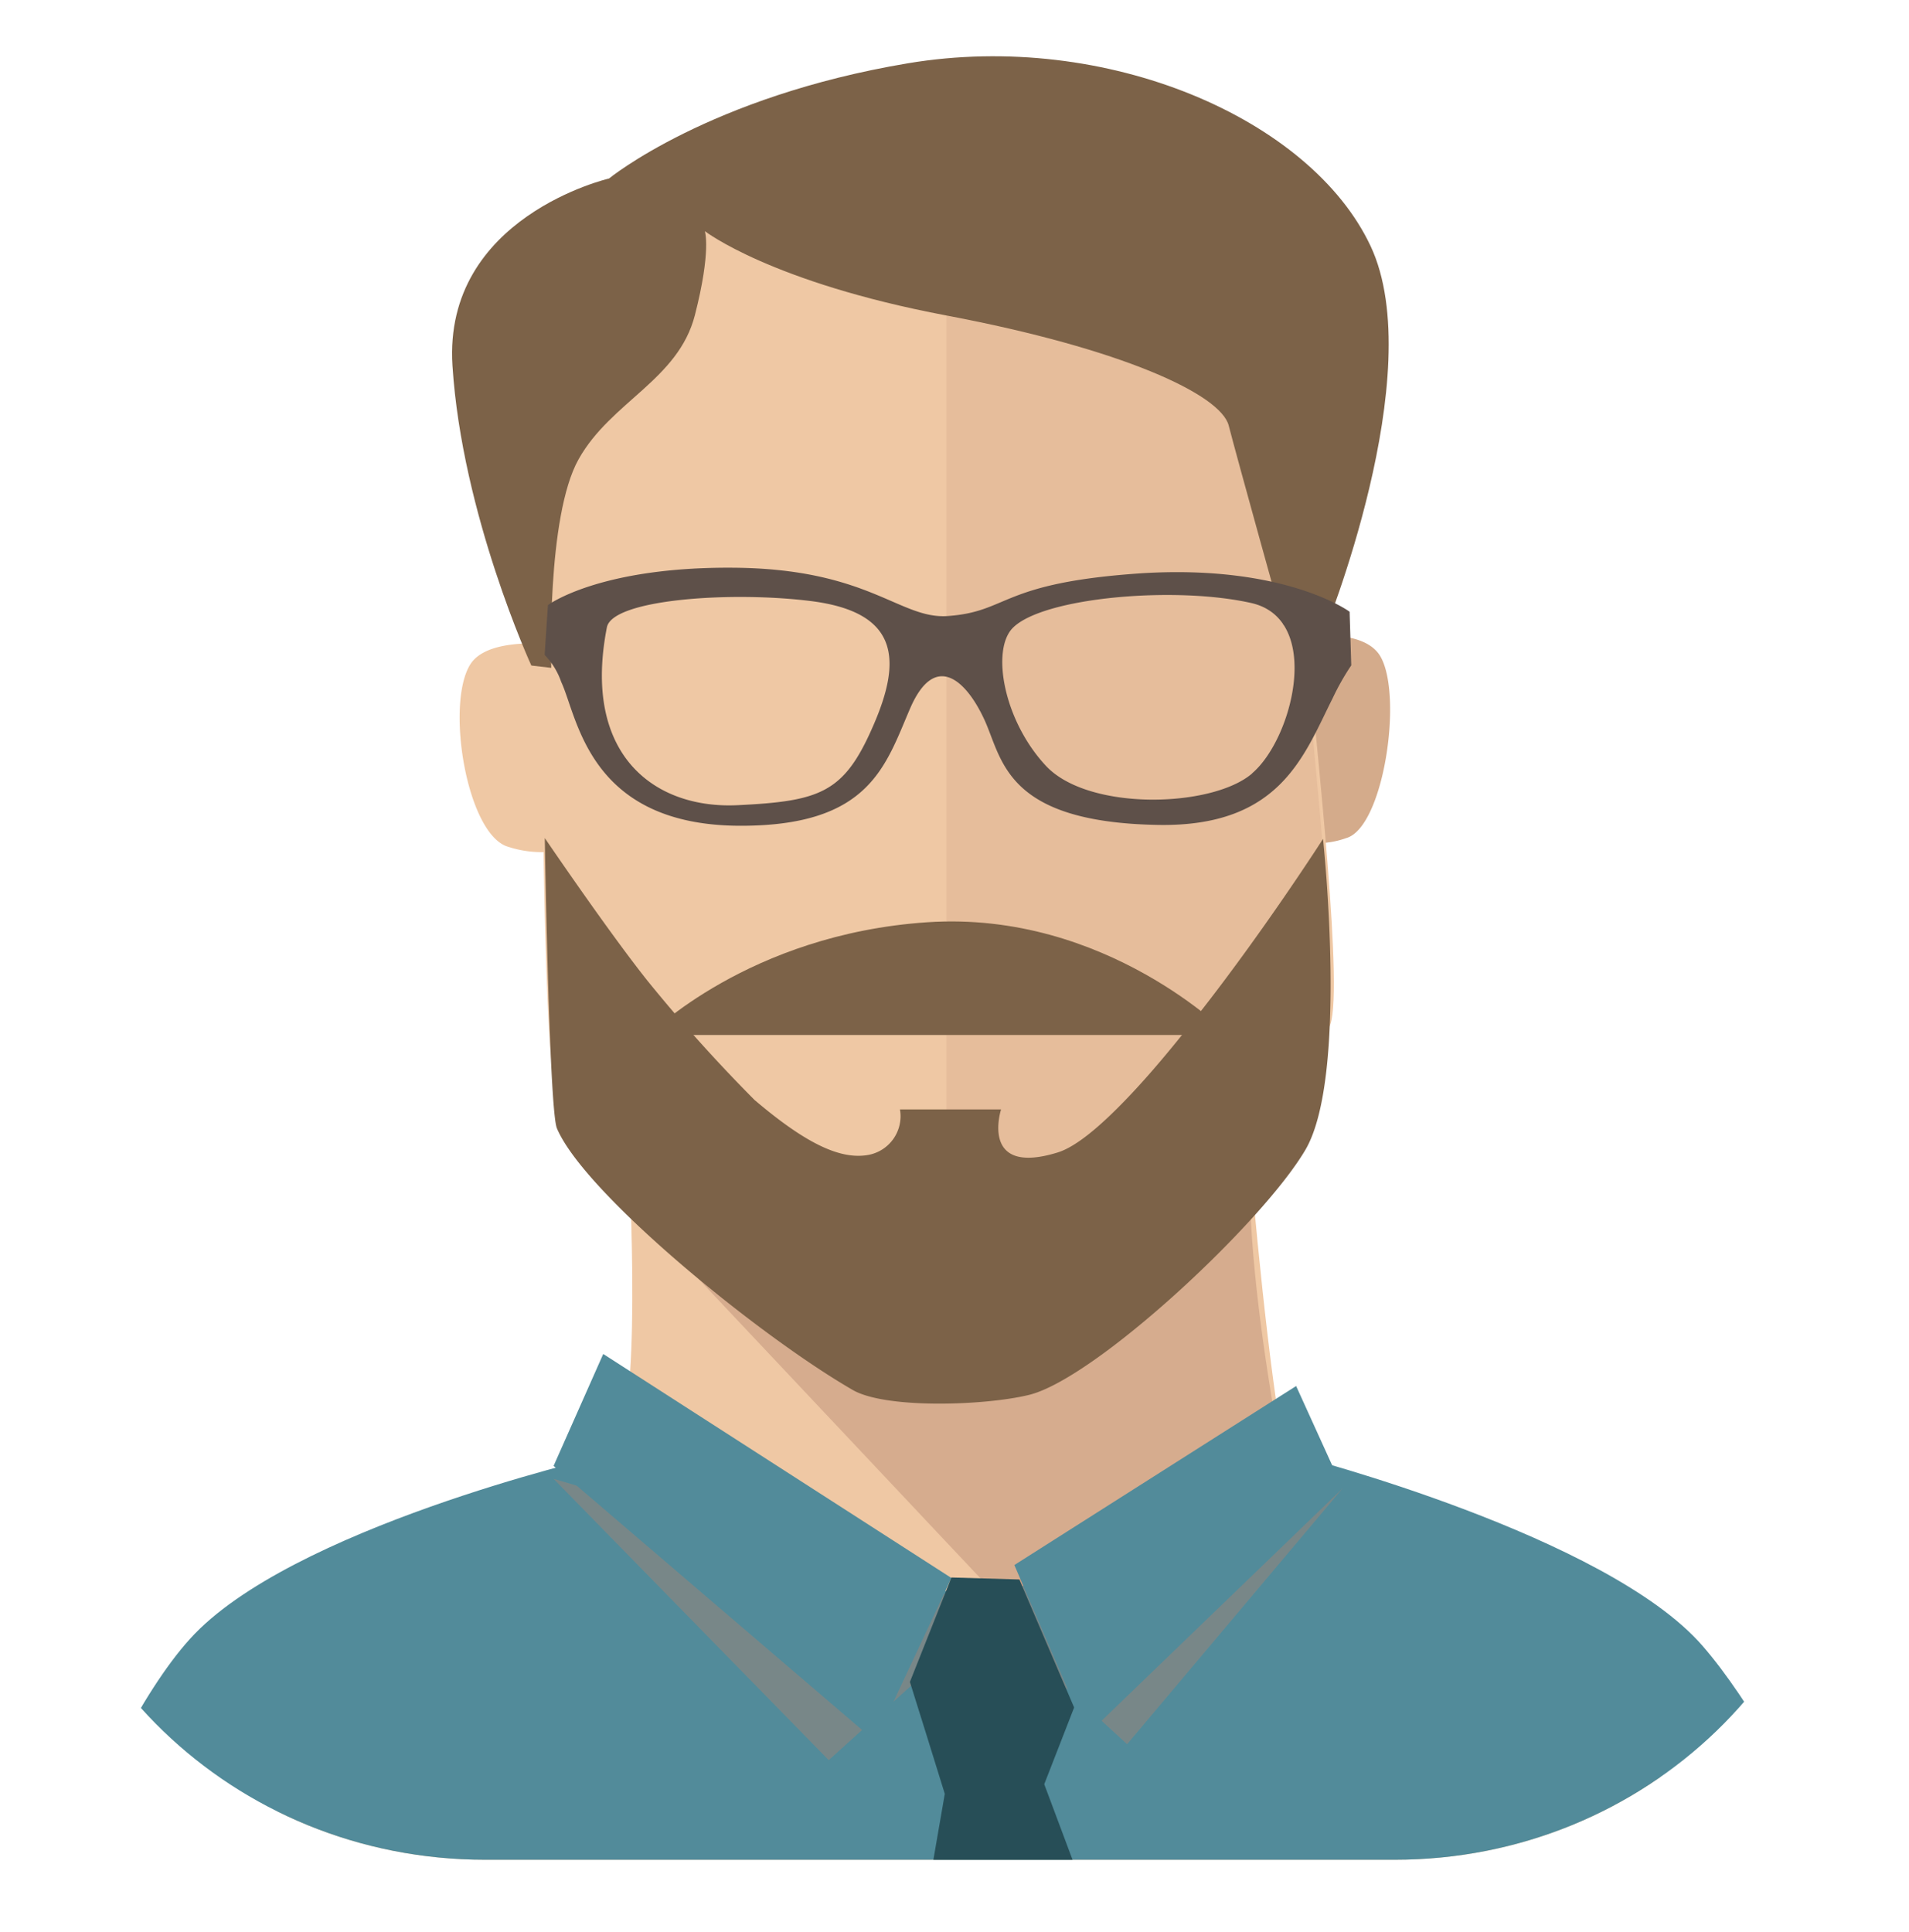 <svg xmlns="http://www.w3.org/2000/svg" xmlns:xlink="http://www.w3.org/1999/xlink" viewBox="0 0 114.97 116.33"><defs><style>.cls-1{fill:none;}.cls-2{isolation:isolate;}.cls-3{clip-path:url(#clip-path);}.cls-4{fill:#efc8a4;}.cls-5{fill:#b1836e;opacity:0.4;}.cls-5,.cls-8{mix-blend-mode:multiply;}.cls-6{fill:#d4ab8b;}.cls-7{fill:#528b9a;}.cls-8{fill:#c4917a;opacity:0.2;}.cls-9{fill:#7c6248;}.cls-10{fill:#274e57;}.cls-11{fill:#5e5049;}</style><clipPath id="clip-path"><path class="cls-1" d="M111.41,85.53C111.41,100.13,99.13,112,84,112H29.21C14.06,112,1.79,100.13,1.79,85.53V26.45C1.79,11.84,14.06,0,29.21,0H84c15.14,0,27.42,11.84,27.42,26.45V85.53Z"/></clipPath></defs><title>male3</title><g class="cls-2"><g id="Layer_1" data-name="Layer 1"><g class="cls-3"><path class="cls-4" d="M37.7,66.5s0.86,13.19,0,18.45-2.1,4.55-11.37,9.58-12.54,26.23-12.54,26.23L105,117.49S98,101.24,93.42,97s-12.74-3.33-14.85-5.5-4.09-31.85-4.09-31.85Z"/><path class="cls-5" d="M38.53,73.26L59.65,95.69a35.94,35.94,0,0,0,10.62-1.44C76.87,92.52,77.87,91,77.87,91s-2.79-12.71-2.59-20.8-36.74.77-36.74,0.77v2.31Z"/><path class="cls-6" d="M83.14,39.54c1.36,2.37.19,10.29-2.06,10.93a5.26,5.26,0,0,1-3.55,0L75.82,38.74S81.81,37.22,83.14,39.54Z"/><path class="cls-4" d="M28.33,40C26.81,42.4,28.12,50.31,30.62,51a6.47,6.47,0,0,0,4,0l1.92-11.74S29.81,37.7,28.33,40Z"/><path class="cls-4" d="M78.29,32s0.45,4.91.57,7.73,2,18.47,1.33,21.71S65.91,78,64,80.1s-12.11.52-13.67-.36S34.16,68.46,33.41,65.28s-0.76-23.82-.81-27.73S33,18.56,37,15.23s19.47-5.78,31.6-1.16C75.31,16.63,78.4,28.1,78.29,32Z"/><path class="cls-7" d="M35.88,87.77S42.32,97,59.65,95.69s18.61-8,18.61-8,18.49,4.78,24.27,11.42,12.44,23,12.44,23l-115,1S5.45,105.34,11.44,98.7,35.88,87.77,35.88,87.77Z"/><path class="cls-8" d="M78.14,32.44c0.12-3.9-3-15.37-9.71-17.94A40.67,40.67,0,0,0,57,12.09V81.47c2.92,0.22,5.84.07,6.78-.94C65.76,78.47,79.33,65.12,80,61.88S78.84,43,78.71,40.17,78.14,32.44,78.14,32.44Z"/><path class="cls-9" d="M32.81,50.47s0.26,16.37.73,17.48c1.65,3.91,12.14,12.48,17.82,15.76,2,1.15,8,.94,10.63.29,4-1,14-10.31,16.62-14.74s1.07-18.74,1.07-18.74S76,56.26,71.9,61.43c-1.32,1.68-2.67,3.3-3.95,4.64-1.64,1.72-3.14,3-4.27,3.34-4.7,1.44-3.39-2.6-3.39-2.6H54.2a2.37,2.37,0,0,1-1.95,2.75c-1.59.26-3.59-.58-6.81-3.32A95.1,95.1,0,0,1,39,59.07C36.62,56.08,32.81,50.47,32.81,50.47Z"/><polygon class="cls-5" points="33.34 89.06 49.91 106 59.5 97.34 67.88 105.04 80.86 89.63 76.07 86.55 58.9 96.57 33.34 89.06"/><polygon class="cls-7" points="36.33 81.54 57.3 95.03 52.7 104.85 33.34 88.28 36.33 81.54"/><polygon class="cls-7" points="61.09 94.25 65.48 104.46 80.86 89.63 78.06 83.47 61.09 94.25"/><path class="cls-10" d="M54.8,101.29c0.1,0.29,2.1,6.74,2.1,6.74l-2.5,14.45,14.08-.1-5.59-14.93,1.8-4.62-3.3-7.71L57.3,95Z"/><path class="cls-9" d="M36.68,10.75s-10,2.31-9.43,11.27S32,40.08,32,40.08l1.2,0.14s-0.3-9.1,1.65-12.57,6-4.77,7-8.67,0.6-5.06.6-5.06S46.42,17,57,19,73.52,23.75,74,25.63s3.3,12,3.3,12l2.4,0.58s6.44-15.75,2.84-23.4-15.87-13-27.85-11S36.68,10.75,36.68,10.75Z"/><path class="cls-11" d="M68.81,34.52c-8.64.57-8,2.32-11.75,2.58-2.88.19-4.72-2.84-12.85-2.91S33,36.44,33,36.44l-0.2,3a4.39,4.39,0,0,1,1,1.63c1,2.13,1.64,8.66,10.82,8.66,7.77,0,8.7-3.61,10.19-7.06s3.37-1.72,4.47.66,1.21,6.2,10.51,6.35c7.34,0.11,8.74-4.2,10.46-7.61a15,15,0,0,1,1.13-2l-0.1-3.23S77.45,34,68.81,34.52ZM52.57,43.75c-1.74,4-3.17,4.5-8.15,4.74s-9.38-3-7.87-10.71c0.33-1.69,7.48-2.19,12.31-1.58C54.2,36.88,54.31,39.79,52.57,43.75Zm22.84,2.83C73,48.65,65.56,48.86,63,46.13s-3.32-7-2-8.32c1.81-1.83,9.76-2.54,14.38-1.49C79.67,37.32,77.86,44.49,75.41,46.57Z"/><path class="cls-9" d="M39.08,62.33s6-6.07,16.77-6.79S74,62.33,74,62.33H39.08Z"/></g></g></g></svg>